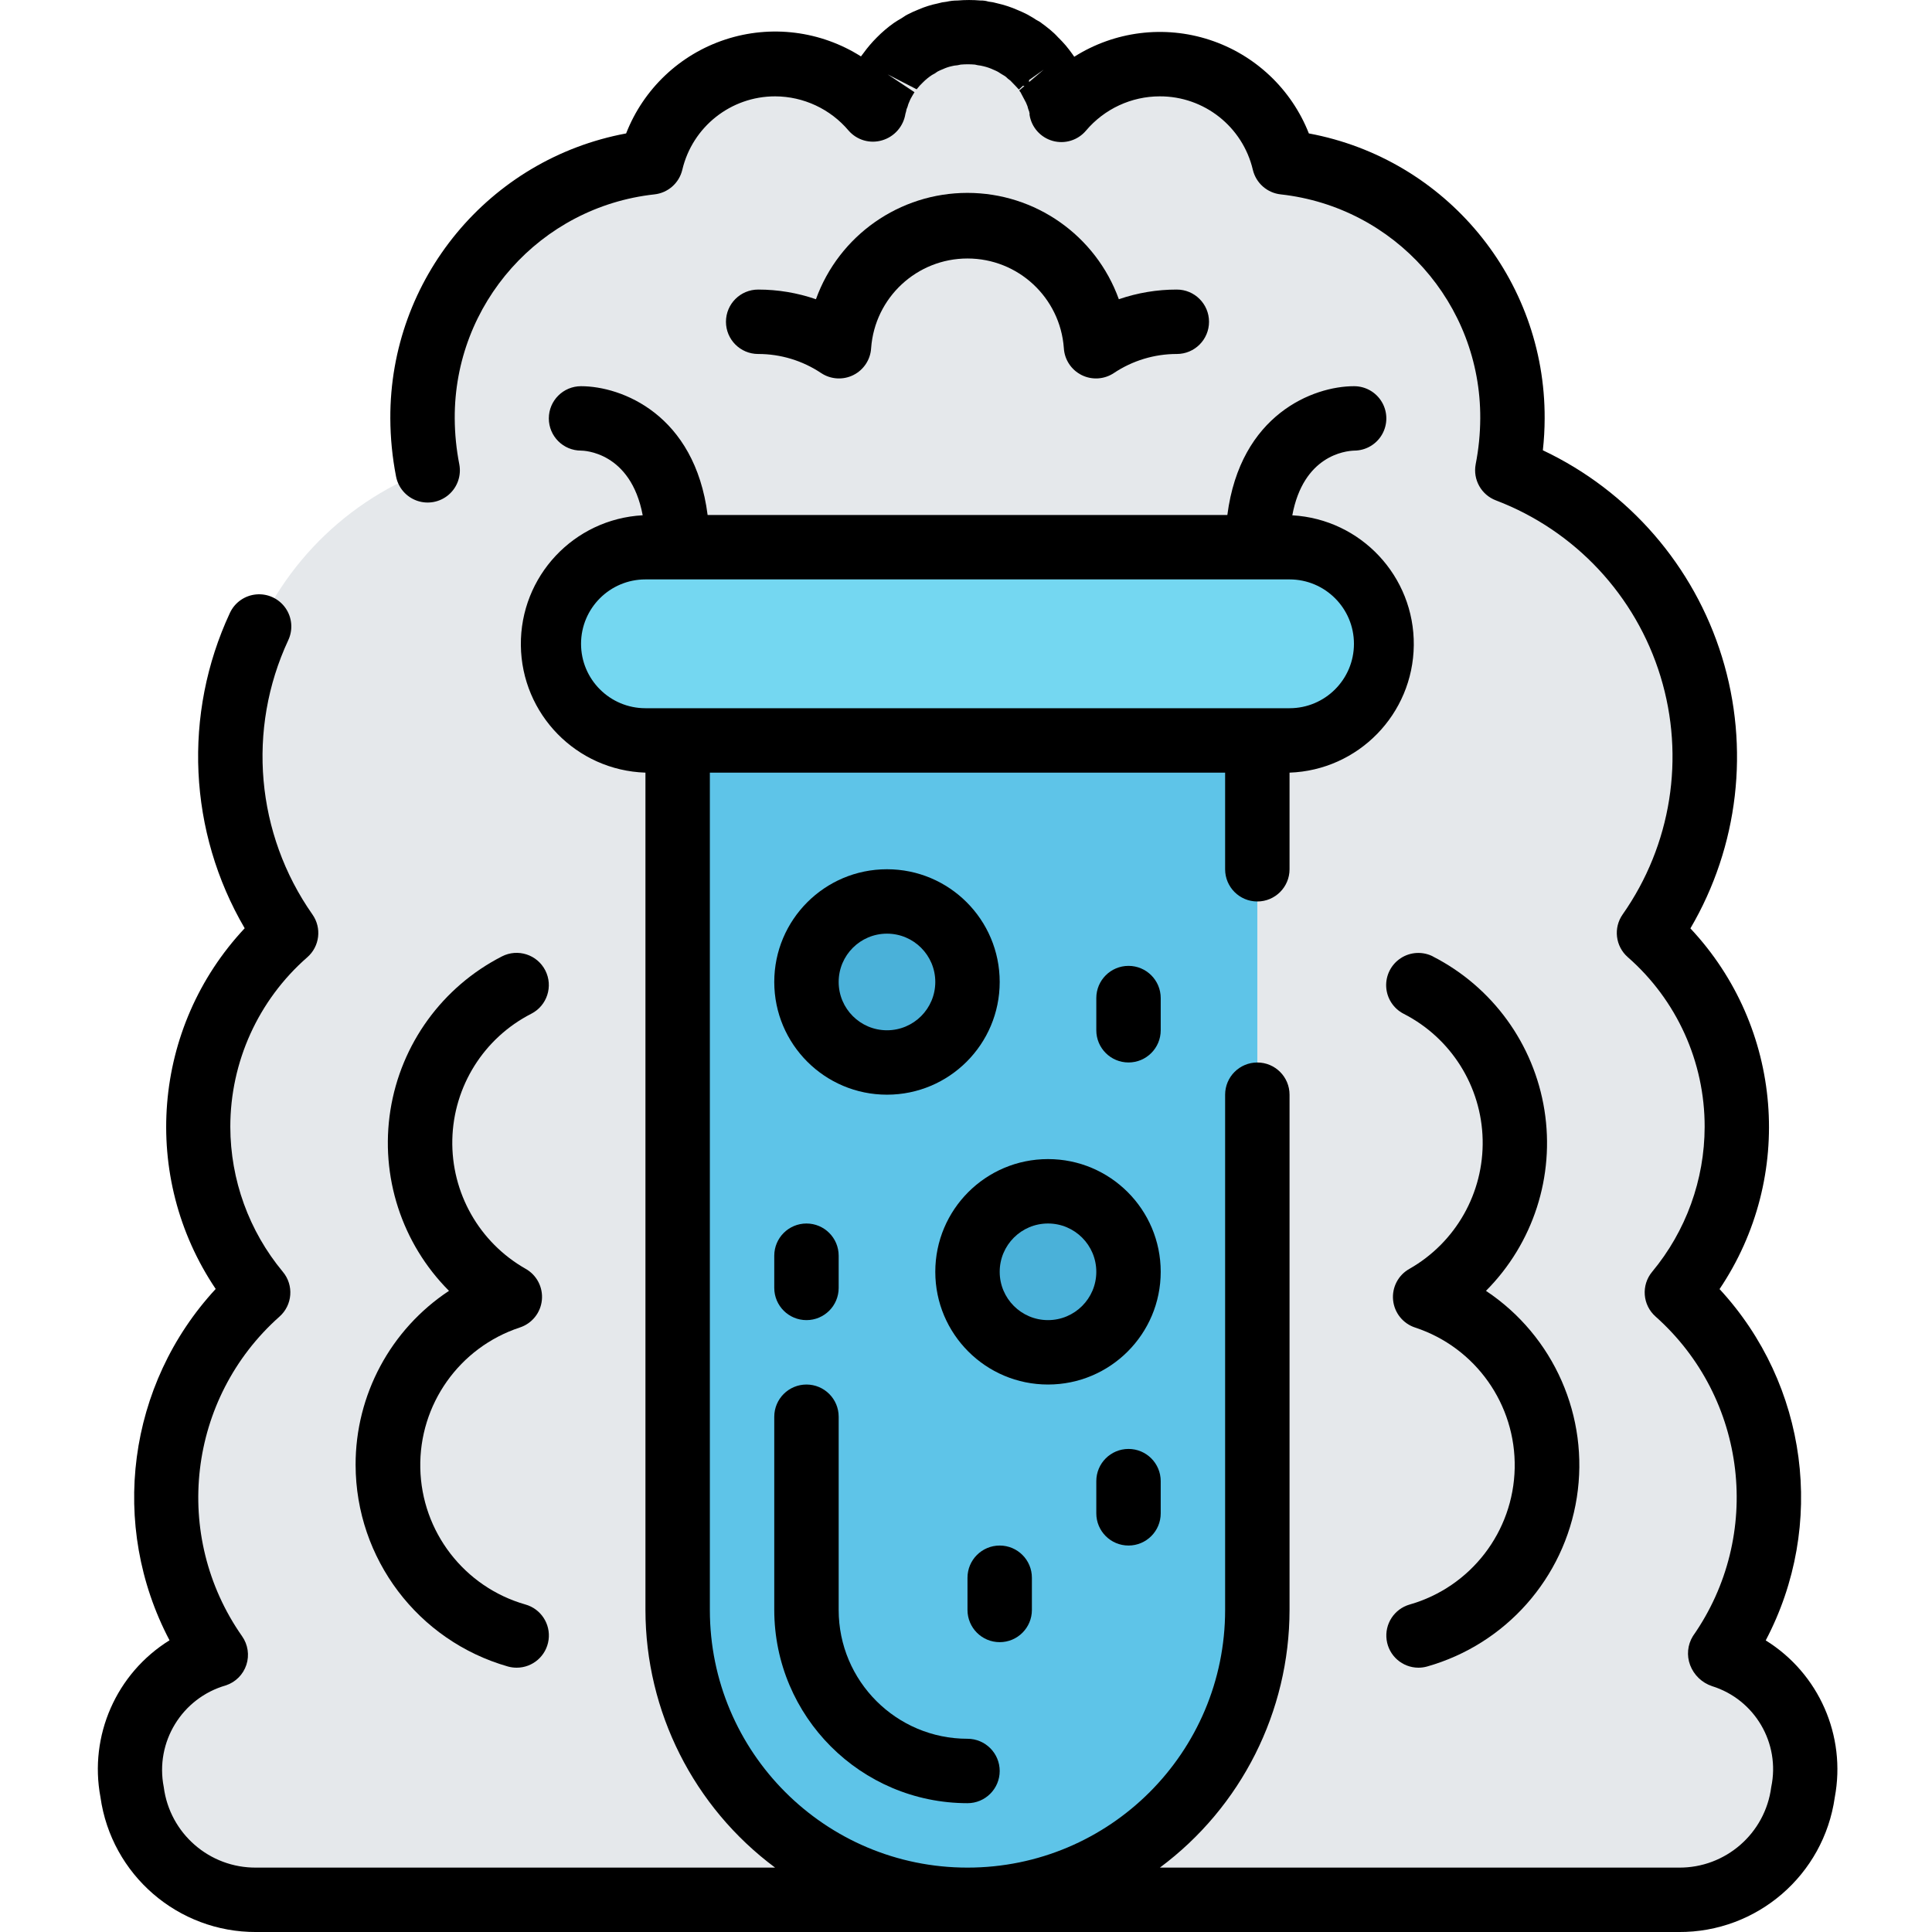 <svg height="511pt" viewBox="-25 0 511 511.929" width="511pt" xmlns="http://www.w3.org/2000/svg"><path d="m419.344 503.395h-376.898c-37.035 0-46.688-52.906-11.555-64.664l.855-.273c-21.191-30.199-16.383-71.48 11.176-96-23.773-28.496-20.492-70.746 7.391-95.234-14.418-20.504-18.562-46.523-11.223-70.496 7.34-23.969 25.34-43.207 48.77-52.125-.891-4.527-1.348-9.129-1.363-13.738-.074-34.723 25.98-63.945 60.48-67.84 2.98-12.461 12.723-22.176 25.191-25.117 12.465-2.941 25.527 1.395 33.758 11.207.09-.555.23-1.098.418-1.621.07-.688.273-1.355.598-1.965.094-.508.266-.996.512-1.449.277-.699.586-1.383.93-2.047.43-.77.855-1.539 1.359-2.305l.766-1.023c.723-.973 1.52-1.883 2.383-2.73l.172-.172c.992-1 2.074-1.914 3.223-2.73.461-.316.945-.602 1.441-.855.238-.199.496-.371.77-.512.129-.102.273-.188.426-.254.66-.348 1.34-.66 2.031-.938 1.363-.621 2.797-1.082 4.266-1.367.461-.176.953-.262 1.445-.258.52-.16 1.062-.246 1.613-.254.852-.086 1.781-.172 2.637-.172.852 0 1.781.086 2.637.172.547.008 1.09.094 1.609.254.496-.004.984.082 1.445.258 1.469.285 2.902.746 4.266 1.367.691.277 1.371.59 2.031.938.152.066.297.152.426.254.297.152.582.324.855.512l1.27.77.086.086c.578.371 1.117.801 1.613 1.281h.086c.551.434 1.062.918 1.527 1.449l.168.172c.512.512 1.023 1.023 1.527 1.621.258.254.43.598.684.852.34.426.598.855.938 1.281.418.684.855 1.449 1.273 2.133s.672 1.449 1.016 2.219c.344.707.602 1.449.766 2.219.047.047.078.105.086.172.086.168.086.34.172.512.086.168.086.34.172.512.086.34.168.68.246 1.109 0 .168.086.34.086.512 8.23-9.812 21.293-14.148 33.758-11.207 12.469 2.941 22.211 12.656 25.191 25.117 34.488 3.91 60.523 33.129 60.449 67.84-.02 4.609-.477 9.211-1.367 13.738 23.43 8.918 41.43 28.156 48.77 52.125 7.34 23.973 3.199 49.992-11.223 70.496 27.887 24.488 31.164 66.738 7.391 95.234 27.57 24.512 32.395 65.793 11.215 96l.852.273c35.098 11.758 25.445 64.664-11.59 64.664zm0 0" fill="#e5e8eb"/><path d="m307.695 196.195v230.398c0 42.418-34.383 76.801-76.801 76.801-42.414 0-76.801-34.383-76.801-76.801v-230.398zm0 0" fill="#5ec4e8"/><path d="m341.828 170.594c0 14.141-11.461 25.602-25.598 25.602h-170.668c-14.141 0-25.602-11.461-25.602-25.602 0-14.137 11.461-25.598 25.602-25.598h170.668c14.137 0 25.598 11.461 25.598 25.598zm0 0" fill="#74d7f1"/><path d="m230.895 260.195c0 11.781-9.551 21.332-21.332 21.332s-21.332-9.551-21.332-21.332 9.551-21.332 21.332-21.332 21.332 9.551 21.332 21.332zm0 0" fill="#4ab1d9"/><path d="m273.562 336.996c0 11.781-9.551 21.332-21.332 21.332-11.785 0-21.336-9.551-21.336-21.332s9.551-21.336 21.336-21.336c11.781 0 21.332 9.555 21.332 21.336zm0 0" fill="#4ab1d9"/><path d="m209.562 290.062c16.496 0 29.867-13.371 29.867-29.867 0-16.496-13.371-29.867-29.867-29.867s-29.867 13.371-29.867 29.867c0 16.496 13.371 29.867 29.867 29.867zm0-42.668c7.07 0 12.801 5.73 12.801 12.801 0 7.07-5.73 12.801-12.801 12.801s-12.801-5.73-12.801-12.801c0-7.07 5.73-12.801 12.801-12.801zm0 0"/><path d="m252.23 307.129c-16.496 0-29.867 13.371-29.867 29.867 0 16.492 13.371 29.867 29.867 29.867 16.492 0 29.863-13.375 29.863-29.867 0-16.496-13.371-29.867-29.863-29.867zm0 42.668c-7.07 0-12.801-5.734-12.801-12.801 0-7.07 5.73-12.801 12.801-12.801 7.066 0 12.797 5.73 12.797 12.801 0 7.066-5.73 12.801-12.797 12.801zm0 0"/><path d="m383.352 119.309c.312-2.805.473-5.625.477-8.445.156-36.961-26.145-68.746-62.48-75.512-4.629-11.773-14.273-20.863-26.301-24.793-12.023-3.93-25.176-2.285-35.863 4.48l-.555-.793c-.121-.168-.727-.988-.855-1.152l-.176-.211c-.207-.273-.531-.668-.641-.805-.617-.723-1.223-1.348-1.828-1.969l-.188-.172c-.691-.77-1.441-1.48-2.242-2.133-.18-.129-.324-.246-.469-.367-.516-.434-1.016-.809-1.469-1.125-.27-.227-.555-.43-.855-.617l-.852-.469c-.496-.348-1.012-.664-1.547-.953-.27-.172-.527-.316-.773-.445-.984-.488-1.965-.957-2.469-1.137-1.762-.785-3.602-1.395-5.484-1.816-.762-.227-1.543-.375-2.332-.453-.676-.211-1.383-.309-2.09-.289-2.031-.176-4.07-.176-6.102 0-.977-.004-1.949.105-2.902.324-.793.07-1.578.223-2.344.453-1.727.352-3.41.879-5.027 1.578-1.043.406-2.062.871-3.055 1.391-.266.137-.57.316-.855.52-.281.207-.484.309-.766.496-.598.324-1.18.691-1.945 1.203-1.613 1.148-3.121 2.43-4.508 3.84-1.285 1.289-2.473 2.68-3.539 4.156-.094.129-.562.77-.648.852-10.707-6.785-23.883-8.434-35.93-4.48-12.043 3.949-21.691 13.078-26.297 24.887-36.336 6.766-62.637 38.551-62.48 75.512.02 5.156.527 10.297 1.512 15.359.57 2.996 2.695 5.457 5.578 6.461 2.879 1 6.074.391 8.383-1.602 2.309-1.992 3.379-5.066 2.805-8.059-.785-4.008-1.191-8.078-1.211-12.16-.16-30.414 22.676-56.035 52.906-59.359 3.59-.387 6.551-2.988 7.391-6.504 2.688-11.414 12.875-19.477 24.602-19.473 7.512.023 14.637 3.348 19.48 9.09 2.203 2.523 5.676 3.523 8.883 2.559 3.246-.957 5.648-3.703 6.164-7.047.129-.383.227-.773.289-1.172.203-.441.363-.898.477-1.371.094-.195.18-.395.25-.598.145-.395.348-.777.383-.855.316-.562.633-1.141.996-1.707l-7.105-4.719 7.68 3.953c.52-.668 1.09-1.293 1.707-1.871.719-.723 1.516-1.367 2.371-1.926.492-.238.957-.523 1.391-.855l.164-.094c.434-.223.883-.422 1.34-.598.742-.348 1.523-.609 2.328-.785.227-.035.453-.082.676-.145.574-.039 1.145-.129 1.703-.273 1.254-.109 2.512-.109 3.766 0 .496.129 1 .223 1.508.273.234.062.473.117.711.156.961.219 1.898.547 2.789.973.379.152.75.328 1.109.52.324.23.633.418.855.547l.895.535.316.223c.367.375.77.711 1.203 1.008l.715.742c.316.324.641.648 1.547 1.637l1.074-.996.391.066-1.379 1.16c0 .07.188.273.34.48l1.449 2.746.387.93c.117.516.281 1.023.484 1.512v.117l.078.23c-.004.082-.004.16 0 .242v.219c.516 3.301 2.914 5.996 6.129 6.895 3.219.902 6.664-.16 8.82-2.711 4.867-5.766 12.031-9.094 19.574-9.09 11.742-.027 21.957 8.043 24.645 19.473.84 3.516 3.801 6.117 7.391 6.504 30.215 3.344 53.027 28.961 52.863 59.359-.02 4.074-.426 8.141-1.211 12.141-.777 4.086 1.5 8.137 5.395 9.594 20.941 7.992 37.023 25.203 43.582 46.637s2.859 44.695-10.02 63.039c-2.523 3.574-1.938 8.473 1.355 11.352 12.965 11.344 20.391 27.742 20.359 44.969-.027 14.031-4.949 27.613-13.918 38.402-2.945 3.543-2.547 8.789.906 11.844 24.312 21.625 28.57 58.035 9.898 84.684-1.422 2.309-1.695 5.145-.734 7.68 1 2.637 3.129 4.68 5.801 5.574 11.348 3.535 18.141 15.125 15.688 26.75-1.59 12.293-12.121 21.457-24.52 21.336h-137.469c21.59-16.051 34.328-41.363 34.355-68.27v-136.531c0-4.715-3.824-8.535-8.535-8.535-4.715 0-8.535 3.82-8.535 8.535v136.531c0 37.703-30.562 68.27-68.266 68.27s-68.266-30.566-68.266-68.27v-221.867h136.531v25.602c0 4.715 3.82 8.535 8.535 8.535 4.711 0 8.535-3.82 8.535-8.535v-25.602c18.227-.645 32.723-15.504 32.922-33.742.195-18.238-13.98-33.406-32.191-34.445 2.93-15.777 13.918-17.066 16.438-17.145 3.047-.02 5.855-1.66 7.363-4.309 1.508-2.652 1.488-5.902-.051-8.535-1.539-2.633-4.367-4.242-7.414-4.223-10.738 0-30.105 7.441-33.547 34.133h-137.711c-3.414-26.691-22.809-34.133-33.543-34.133-4.715 0-8.535 3.82-8.535 8.535 0 4.711 3.82 8.531 8.535 8.531.613 0 13.168.23 16.34 17.137-18.246.988-32.48 16.172-32.285 34.445.195 18.273 14.746 33.152 33.012 33.75v221.867c.023 26.906 12.762 52.219 34.355 68.27h-137.473c-12.395.121-22.926-9.043-24.516-21.336-2.352-11.906 4.816-23.625 16.484-26.957 2.559-.855 4.562-2.871 5.406-5.434.84-2.562.418-5.375-1.137-7.578-18.676-26.648-14.418-63.062 9.898-84.684 3.473-3.062 3.871-8.332.902-11.879-8.969-10.789-13.891-24.371-13.918-38.402-.012-17.223 7.426-33.609 20.395-44.945 3.293-2.875 3.879-7.777 1.359-11.348-14.969-21.344-17.406-49.051-6.395-72.68 1.293-2.762 1.016-6.004-.73-8.504-1.746-2.5-4.691-3.879-7.73-3.617-3.039.262-5.707 2.125-7 4.887-12.492 26.812-11.031 58.047 3.91 83.574-24.531 26.172-27.719 65.824-7.684 95.574-23.391 25.305-28.293 62.605-12.234 93.098-14.098 8.754-21.367 25.273-18.297 41.582 2.898 20.555 20.531 35.805 41.285 35.715h376.898c20.773.133 38.445-15.113 41.363-35.68 3.07-16.312-4.195-32.832-18.297-41.59 16.062-30.488 11.156-67.789-12.234-93.09 20.023-29.762 16.82-69.414-7.723-95.574 12.762-21.75 15.797-47.863 8.359-71.957-7.438-24.098-24.66-43.957-47.461-54.73zm-136.148-97.559v-.539l3.906-2.766zm-118.707 148.844c0-9.426 7.641-17.066 17.066-17.066h170.668c9.422 0 17.066 7.641 17.066 17.066s-7.645 17.066-17.066 17.066h-170.668c-9.426 0-17.066-7.641-17.066-17.066zm0 0"/><path d="m179.695 341.262c0 4.715 3.82 8.535 8.535 8.535 4.711 0 8.531-3.82 8.531-8.535v-8.535c0-4.711-3.82-8.531-8.531-8.531-4.715 0-8.535 3.82-8.535 8.531zm0 0"/><path d="m179.695 426.594c.027 28.266 22.934 51.172 51.199 51.203 4.715 0 8.535-3.82 8.535-8.535 0-4.711-3.82-8.535-8.535-8.535-18.852 0-34.133-15.281-34.133-34.133v-51.199c0-4.711-3.82-8.531-8.531-8.531-4.715 0-8.535 3.82-8.535 8.531zm0 0"/><path d="m192.109 98.848c2.551 1.695 5.809 1.898 8.547.531 2.738-1.367 4.535-4.098 4.707-7.152.98-13.379 12.117-23.734 25.531-23.734 13.414 0 24.555 10.355 25.531 23.734.172 3.055 1.969 5.785 4.707 7.152 2.738 1.367 6 1.164 8.547-.531 4.938-3.297 10.742-5.059 16.684-5.051 4.711 0 8.531-3.82 8.531-8.535 0-4.711-3.82-8.535-8.531-8.535-5.227-.008-10.418.859-15.363 2.562-6.102-16.91-22.152-28.18-40.129-28.18-17.98 0-34.031 11.27-40.133 28.18-4.926-1.699-10.102-2.562-15.309-2.562-4.715 0-8.535 3.824-8.535 8.535 0 4.715 3.82 8.535 8.535 8.535 5.938-.008 11.742 1.754 16.68 5.051zm0 0"/><path d="m68.762 388.195c.055 24.797 16.512 46.57 40.355 53.383.754.211 1.535.316 2.32.316 4.266.004 7.875-3.145 8.457-7.371.582-4.223-2.047-8.23-6.152-9.379-16.207-4.633-27.5-19.293-27.84-36.145-.344-16.855 10.348-31.957 26.355-37.242 3.23-1.047 5.535-3.906 5.863-7.285.332-3.379-1.371-6.637-4.336-8.289-12.266-6.98-19.711-20.129-19.395-34.238.32-14.109 8.352-26.906 20.922-33.328 4.195-2.145 5.859-7.285 3.715-11.48-2.145-4.199-7.285-5.863-11.48-3.719-15.797 8.078-26.781 23.219-29.559 40.742-2.773 17.523 2.992 35.316 15.52 47.879-15.488 10.242-24.789 27.586-24.746 46.156zm0 0"/><path d="m354.246 253.438c-2.715-1.387-5.965-1.223-8.523.438-2.559 1.656-4.039 4.555-3.883 7.598.156 3.043 1.926 5.773 4.641 7.16 12.566 6.422 20.598 19.219 20.918 33.328.32 14.109-7.125 27.258-19.391 34.242-2.969 1.652-4.672 4.906-4.34 8.285.332 3.379 2.637 6.242 5.867 7.285 16.008 5.285 26.695 20.391 26.355 37.242-.34 16.855-11.633 31.516-27.84 36.145-4.078 1.176-6.676 5.168-6.094 9.371.578 4.203 4.16 7.34 8.406 7.363.781 0 1.562-.105 2.32-.316 20.828-5.902 36.316-23.387 39.668-44.773 3.352-21.391-6.047-42.773-24.07-54.766 12.52-12.57 18.273-30.359 15.492-47.879-2.781-17.52-13.77-32.652-29.562-40.723zm0 0"/><path d="m247.961 426.594v-8.531c0-4.715-3.82-8.535-8.531-8.535-4.715 0-8.535 3.82-8.535 8.535v8.531c0 4.715 3.82 8.535 8.535 8.535 4.711 0 8.531-3.82 8.531-8.535zm0 0"/><path d="m265.027 392.461v8.535c0 4.711 3.82 8.531 8.535 8.531 4.711 0 8.531-3.82 8.531-8.531v-8.535c0-4.711-3.82-8.531-8.531-8.531-4.715 0-8.535 3.82-8.535 8.531zm0 0"/><path d="m282.094 264.461c0-4.711-3.82-8.531-8.531-8.531-4.715 0-8.535 3.82-8.535 8.531v8.535c0 4.711 3.82 8.531 8.535 8.531 4.711 0 8.531-3.82 8.531-8.531zm0 0"/></svg>